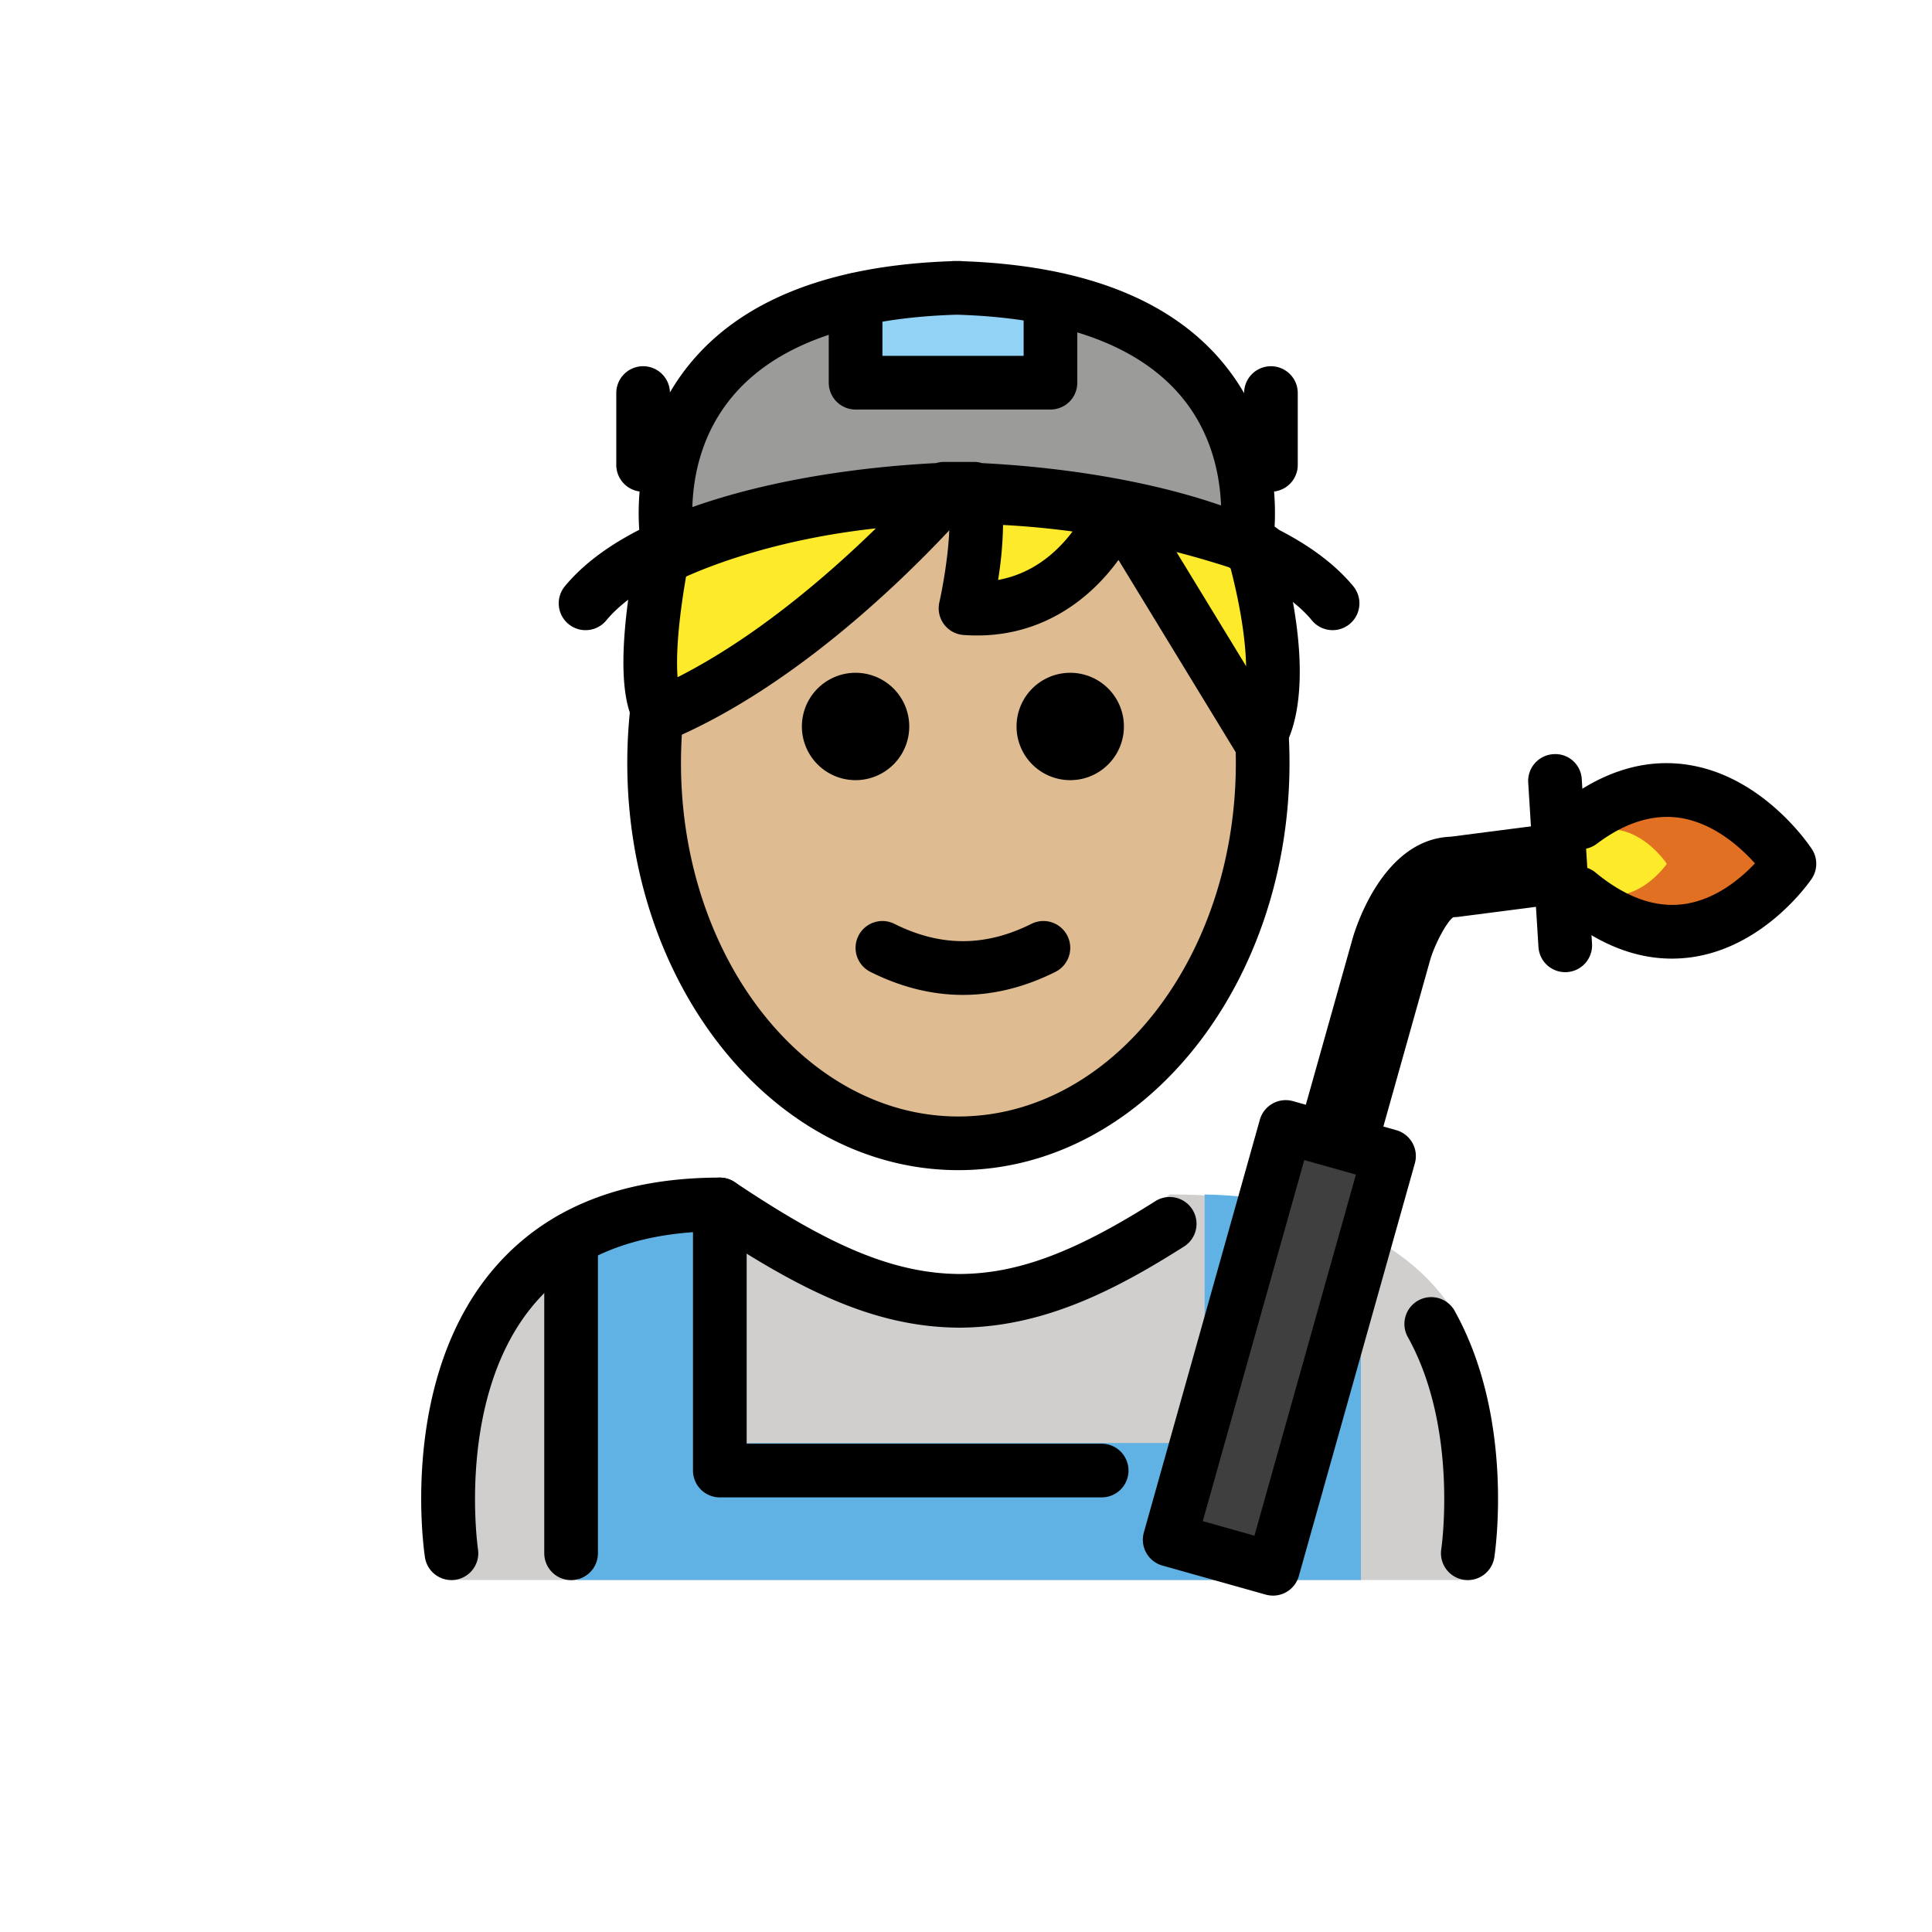 <svg xmlns="http://www.w3.org/2000/svg" viewBox="0 0 72 72"><path fill="#9B9B9A" d="M35.574 10.726c.029 0 .055.003.084.004.03 0 .055-.003.085-.004h-.17zm.084.004c-12.614.354-10.76 9.62-10.76 9.62 6.483-3.499 18.03-2.546 21.52 0 0 0 1.855-9.266-10.76-9.62z"/><path fill="#D0CFCE" d="M16.825 58.883s-2-13.67 10-13.67c3.192 2.128 5.926 3.599 9 3.592H35.7c3.074.007 4.708-2.164 7.9-4.292 5.715 0 9.042 1.936 10.584 4.387 2.016 4.236.604 9.983.604 9.983"/><path fill="#E27022" d="M58.827 33.29c4.577 3.776 7.86-1.1 7.86-1.1s-3.239-4.972-7.782-1.541"/><path fill="#92D3F5" d="M31.885 11.175v3.087h7.264v-3.087"/><path fill="none" d="m57.95 29.104.382 6.126"/><path fill="#61B2E4" d="M50.717 46.066v12.817H21.514V45.811l-.004-.006c1.395-.797 3.203-1.292 5.545-1.292v9.265h17.838v-9.263c2.393.035 4.491.596 5.877 1.467"/><path fill="#3F3F3F" d="M43.592 57.382 47.916 42l3.85 1.082-4.323 15.382z"/><path fill="#FCEA2B" d="M58.414 32.71c2.157 1.779 3.703-.519 3.703-.519s-1.526-2.342-3.666-.725"/><path fill="#fcea2b" d="M46.722 20.525c1.507 5.498.174 6.973.174 6.973l-5.26-8.625s-1.478 4.106-5.654 3.793c0 0 .648-2.893.294-4.168l-1.046-.054c-1.402 1.562-5.764 6.127-10.604 8.188l-.007-.001.028.003s-.944-.61.024-5.826c0 0 9.124-4.933 22.314-.323"/><path fill="#debb90" d="M41.773 19.097c-.072-.014-.142-.023-.213-.036-.35.797-1.939 3.878-5.578 3.605 0 0 .637-2.848.3-4.137-.39-.006-.763 0-1.137.008-1.478 1.636-5.759 6.063-10.507 8.09l.01.007-.021-.002h-.001l-.007-.001h.008c.004 0 .007-.003.01-.004-.036-.031-.172-.177-.276-.612a17.665 17.665 0 0 0-.183 2.465c0 7.828 5.077 14.174 11.339 14.174 6.262 0 11.338-6.346 11.338-14.174 0-.38-.022-.752-.045-1.124l-5.037-8.26z"/><path d="M41.885 27.074a2 2 0 1 1-4.001-.001 2 2 0 0 1 4.001.001m-8 0a2 2 0 1 1-4.001-.001 2 2 0 0 1 4.001.001m2 10.003c-1.152 0-2.304-.286-3.447-.858a1 1 0 1 1 .894-1.79c1.718.86 3.388.86 5.106 0a1 1 0 0 1 .894 1.79c-1.143.572-2.295.858-3.447.858zm3.263-21.815h-7.263a1 1 0 0 1-1-1v-3.087a1 1 0 1 1 2 0v2.087h5.263v-2.087a1 1 0 1 1 2 0v3.087a1 1 0 0 1-1 1zm8.216 3.063a1 1 0 0 1-1-1v-2.677a1 1 0 1 1 2 0v2.677a1 1 0 0 1-1 1zm-23.397 0a1 1 0 0 1-1-1v-2.677a1 1 0 1 1 2 0v2.677a1 1 0 0 1-1 1z"/><path d="M35.717 43.608c-6.804 0-12.34-6.806-12.34-15.173 0-.876.062-1.753.183-2.606l1.98.28c-.107.76-.162 1.543-.162 2.326 0 7.264 4.638 13.173 10.339 13.173S46.056 35.7 46.056 28.435c0-1.072-.102-2.139-.303-3.17l1.963-.383a18.67 18.67 0 0 1 .34 3.553c0 8.367-5.535 15.173-12.34 15.173z"/><path d="M46.897 28.498a.997.997 0 0 1-.854-.48l-4.361-7.151c-1.077 1.49-2.983 3-5.774 2.797a.998.998 0 0 1-.901-1.216c.165-.742.336-1.834.37-2.685-1.94 2.068-5.84 5.815-10.203 7.722-.19.117-.42.17-.65.142a1.005 1.005 0 0 1-.743-.459c-.698-.92-.73-3.115-.092-6.542a1 1 0 0 1 .507-.697c.251-.136 4.234-2.231 10.661-2.413a.991.991 0 0 1 .425-.07l1.046.054c.035.002.07.005.104.01a33.26 33.26 0 0 1 4.787.455 1.006 1.006 0 0 1 1.133.209c1.579.317 3.237.763 4.963 1.367a1 1 0 0 1 .552 1.415c1.282 5.193.043 6.911-.228 7.213-.192.21-.461.329-.742.329zm-21.33-7.01c-.337 1.957-.365 3.103-.316 3.75 2.916-1.477 5.608-3.808 7.39-5.547-3.637.395-6.132 1.373-7.075 1.797zm18.278-.915 2.595 4.255c-.021-.868-.168-2.063-.584-3.669a35.471 35.471 0 0 0-2.011-.586zm-6.464-1.01a14.213 14.213 0 0 1-.185 2.05c1.326-.24 2.221-1.069 2.775-1.806a31.55 31.55 0 0 0-2.59-.243z"/><path d="M49.664 23.484a.998.998 0 0 1-.772-.363c-1.773-2.149-7.13-3.724-13.15-3.895-6.02.17-11.376 1.746-13.148 3.895a1 1 0 1 1-1.543-1.273c2.495-3.024 8.718-4.333 13.836-4.59a.994.994 0 0 1 .297-.044H36.3c.103 0 .203.016.297.045 5.118.256 11.341 1.565 13.837 4.59a1 1 0 0 1-.77 1.635zm1.619 19.462-2.889-.812 2.01-7.147c.11-.388 1.13-3.709 3.653-3.805l3.892-.502.385 2.974-3.973.513a1.412 1.412 0 0 1-.192.013h-.001c-.202.103-.684.943-.878 1.625l-2.007 7.141z"/><path d="M58.331 36.23a1 1 0 0 1-.997-.937l-.382-6.127a1 1 0 0 1 .936-1.06.985.985 0 0 1 1.06.935l.382 6.127a1 1 0 0 1-.936 1.06c-.021.002-.042.002-.063.002zM46.419 21.35a1.001 1.001 0 0 1-.982-1.193c.005-.03.54-2.955-1.34-5.29-1.585-1.966-4.424-3.022-8.439-3.139-4.028.117-6.872 1.18-8.454 3.159-1.882 2.355-1.331 5.236-1.325 5.265a1 1 0 0 1-1.961.394c-.031-.155-.733-3.833 1.725-6.908 1.942-2.431 5.238-3.744 9.8-3.904.042-.005.086-.008.13-.008h.17c.043 0 .087.003.13.008 4.562.16 7.858 1.473 9.8 3.905 2.458 3.074 1.757 6.752 1.725 6.907a1 1 0 0 1-.98.803z"/><path d="M62.305 35.725c-1.394 0-2.774-.558-4.115-1.663a1 1 0 0 1 1.274-1.543c1.124.928 2.231 1.322 3.3 1.173 1.182-.167 2.117-.963 2.638-1.516-.53-.594-1.505-1.476-2.739-1.688-1.02-.17-2.081.149-3.155.958a.999.999 0 1 1-1.205-1.595c1.538-1.162 3.127-1.61 4.716-1.33 2.757.482 4.435 3.015 4.505 3.123a1 1 0 0 1-.007 1.104c-.07.103-1.729 2.525-4.452 2.922a5.376 5.376 0 0 1-.76.055zm-7.603 23.16a1 1 0 0 1-.99-1.15c.007-.045.648-4.478-1.233-7.883a1 1 0 1 1 1.75-.966c2.217 4.01 1.492 8.944 1.46 9.152a1 1 0 0 1-.987.847zm-33.419.001a1 1 0 0 1-1-1V46.184a1 1 0 1 1 2 0v11.702a1 1 0 0 1-1 1zm19.773-3.083h-14.23a1 1 0 0 1-1-1v-9.917a1 1 0 1 1 2 0v8.917h13.23a1 1 0 1 1 0 2z"/><path d="M16.823 58.885a1 1 0 0 1-.986-.847c-.041-.27-.973-6.633 2.581-10.775 1.923-2.241 4.75-3.377 8.407-3.377a1 1 0 0 1 .555.168c3.153 2.102 5.66 3.41 8.383 3.424 2.154-.01 4.273-.8 7.293-2.714a1 1 0 1 1 1.07 1.69c-2.438 1.545-5.125 2.977-8.253 3.023-.021.003-.044 0-.066.002h-.071c-.012 0-.025-.002-.038 0-.014 0-.03 0-.044-.002-3.1-.042-5.816-1.403-9.126-3.588-2.896.056-5.11.954-6.586 2.669-2.956 3.436-2.137 9.12-2.129 9.177a1 1 0 0 1-.99 1.15zm30.618.579a1.04 1.04 0 0 1-.27-.037l-3.85-1.083a1 1 0 0 1-.693-1.234l4.323-15.382c.15-.532.704-.84 1.234-.692l3.85 1.082a1.003 1.003 0 0 1 .693 1.234l-4.324 15.382a1 1 0 0 1-.963.73zm-2.617-2.776 1.925.542 3.782-13.457-1.925-.54-3.782 13.456z"/></svg>